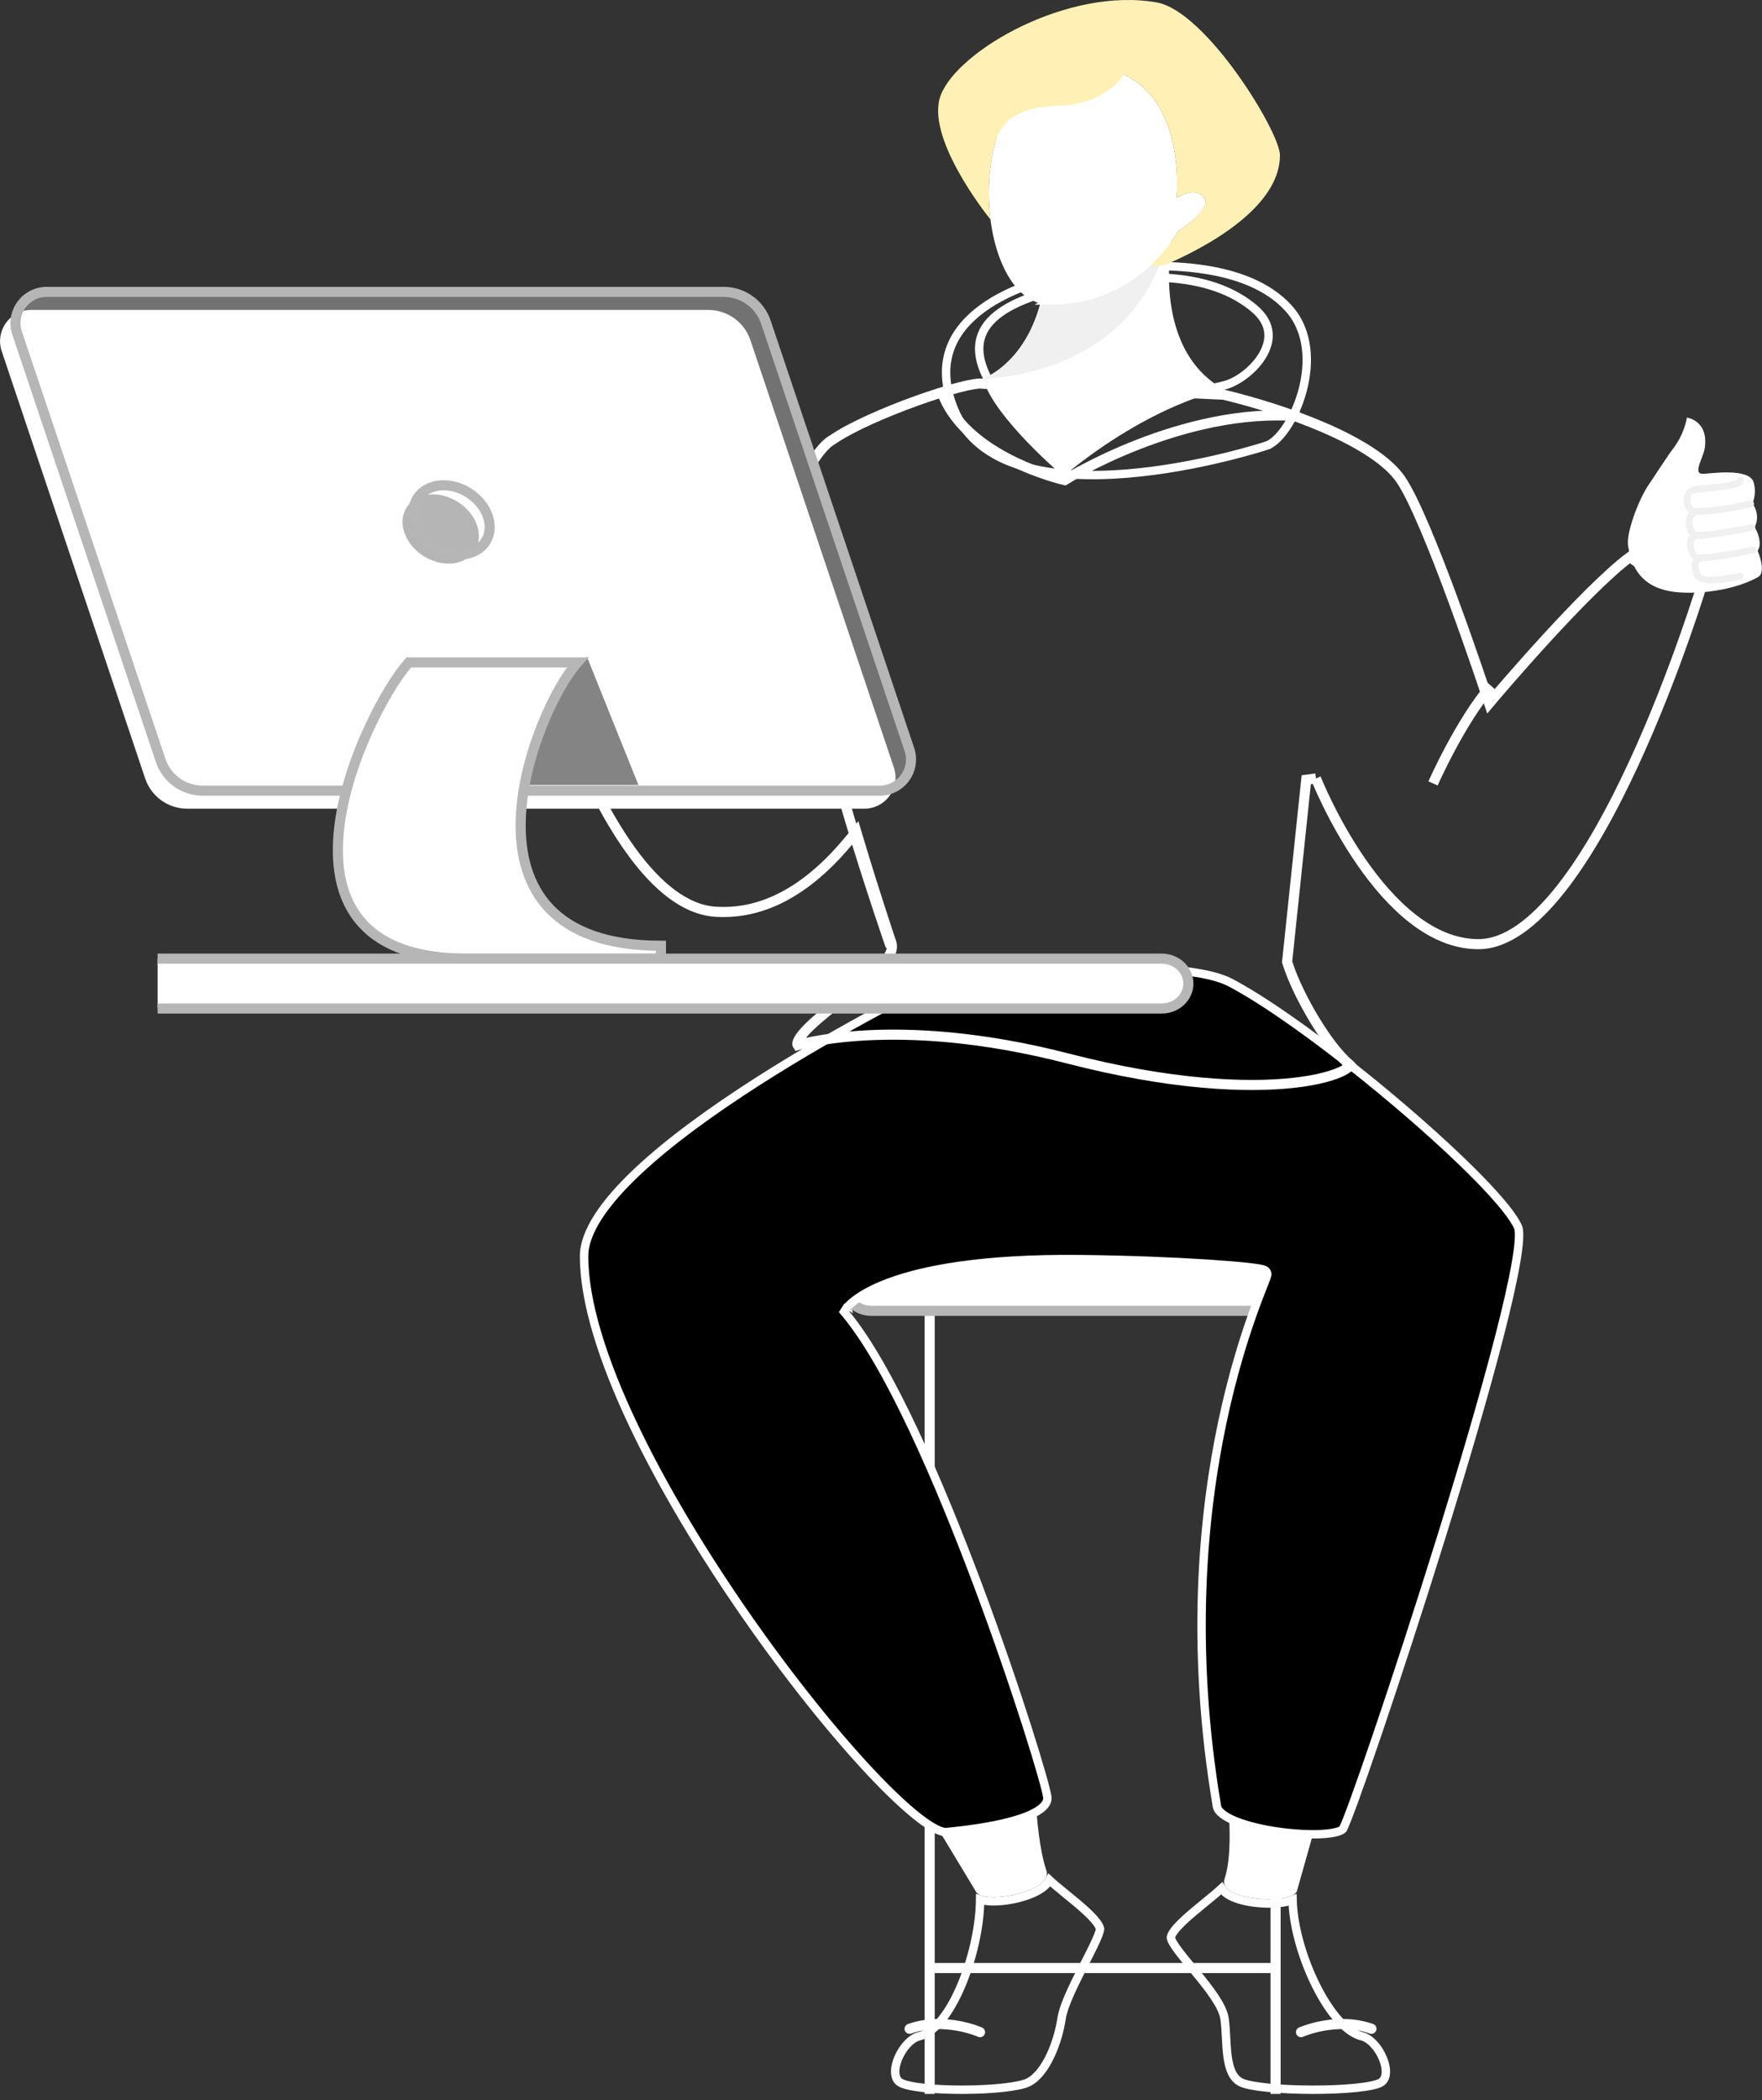 <svg width="1048" height="1249" viewBox="0 0 1048 1249" fill="none" xmlns="http://www.w3.org/2000/svg">
<rect x="0" y="0" width="1048" height="1249" fill="#333333" stroke="none"/>
<g clip-path="url(#clip0_468_4427)">
<path d="M552.95 779.521V1245.18" stroke="white" stroke-width="6" stroke-miterlimit="10"/>
<path d="M758.69 779.521V1245.18" stroke="white" stroke-width="6" stroke-miterlimit="10"/>
<path d="M550.96 1170.32H756.17" stroke="white" stroke-width="6" stroke-miterlimit="10"/>
<path d="M791.38 717.11H518.27C509.097 717.11 501.66 724.547 501.66 733.72V762.91C501.66 772.084 509.097 779.52 518.27 779.52H791.38C800.554 779.52 807.99 772.084 807.99 762.91V733.72C807.99 724.547 800.554 717.11 791.38 717.11Z" fill="white" stroke="#B6B6B6" stroke-width="6" stroke-miterlimit="10"/>
<path d="M752.994 265.113L752.941 265.128L752.888 265.146L753.67 267.52C752.888 265.146 752.888 265.146 752.887 265.146L752.883 265.147L752.864 265.154L752.782 265.18C752.709 265.204 752.598 265.24 752.451 265.287C752.157 265.381 751.717 265.521 751.14 265.7C749.986 266.06 748.285 266.578 746.105 267.213C741.745 268.481 735.476 270.212 727.856 272.053C712.607 275.739 691.992 279.857 670.466 281.62C648.906 283.385 626.616 282.771 607.927 277.121C589.295 271.489 574.447 260.931 567.221 242.872C562.056 229.963 561.642 218.99 564.375 209.691C567.115 200.367 573.093 192.471 581.144 185.876C597.315 172.628 621.475 164.946 642.59 161.783C665.53 158.347 690.403 156.862 712.654 159.732C734.95 162.608 754.253 169.808 766.502 183.404C778.514 196.736 779.224 215.961 774.572 232.857C772.259 241.257 768.66 248.903 764.658 254.694C760.579 260.596 756.366 264.167 752.994 265.113Z" stroke="white" stroke-width="5"/>
<path d="M727.633 229.274L727.582 229.285L727.531 229.298L728.15 231.72C727.531 229.298 727.531 229.298 727.53 229.299L727.527 229.299L727.511 229.303L727.447 229.32C727.389 229.334 727.301 229.356 727.185 229.385C726.953 229.443 726.606 229.53 726.152 229.64C725.244 229.862 723.905 230.184 722.193 230.58C718.768 231.371 713.85 232.461 707.887 233.65C695.955 236.028 679.872 238.797 663.224 240.37C646.544 241.947 629.445 242.309 615.422 239.95C601.258 237.566 591.025 232.547 586.874 224.089C582.345 214.861 581.563 207.413 583.184 201.334C584.808 195.244 588.952 190.122 595.074 185.768C607.432 176.978 627.096 171.848 646.901 168.465C686.384 161.72 722.607 163.865 745.874 183.376C751.504 188.098 753.925 193 754.416 197.648C754.913 202.351 753.47 207.137 750.74 211.62C748.01 216.102 744.069 220.15 739.832 223.28C735.577 226.423 731.185 228.524 727.633 229.274Z" stroke="white" stroke-width="5"/>
<path d="M821.269 1238.42C820.358 1238.98 818.591 1239.6 815.896 1240.18C813.273 1240.74 810.003 1241.22 806.267 1241.59C798.799 1242.35 789.633 1242.71 780.386 1242.69C771.14 1242.67 761.867 1242.26 754.189 1241.49C750.349 1241.11 746.94 1240.63 744.148 1240.08C741.308 1239.52 739.283 1238.91 738.101 1238.32C733.329 1235.92 731.179 1230.54 730.151 1223.12C729.647 1219.49 729.441 1215.61 729.236 1211.69L729.23 1211.58C729.029 1207.75 728.826 1203.86 728.313 1200.37C727.728 1196.39 725.305 1191.86 722.326 1187.4C719.296 1182.86 715.457 1178.05 711.697 1173.47C710.772 1172.34 709.853 1171.23 708.951 1170.14C706.153 1166.76 703.517 1163.57 701.349 1160.71C699.921 1158.83 698.742 1157.14 697.881 1155.7C696.994 1154.2 696.566 1153.16 696.449 1152.51C696.389 1152.18 696.442 1151.51 697.023 1150.36C697.589 1149.24 698.53 1147.92 699.83 1146.42C702.426 1143.44 706.146 1140.09 710.198 1136.68C712.213 1134.98 714.285 1133.29 716.314 1131.63C716.413 1131.55 716.511 1131.47 716.61 1131.39C718.53 1129.83 720.411 1128.29 722.138 1126.84C723.745 1125.49 725.284 1124.16 726.631 1122.9C726.646 1122.92 726.661 1122.95 726.677 1122.98C727.779 1124.79 729.562 1126.2 731.54 1127.28C735.496 1129.46 741.042 1130.81 746.611 1131.47C752.219 1132.13 758.127 1132.11 762.932 1131.36C765.082 1131.02 767.098 1130.52 768.798 1129.83C769.166 1144.76 774.189 1162.52 781.174 1177.49C785.1 1185.91 789.701 1193.57 794.555 1199.44C799.346 1205.24 804.656 1209.63 810.08 1210.92C812.348 1211.47 814.787 1213.06 817.059 1215.49C819.31 1217.89 821.247 1220.95 822.549 1224.12C823.859 1227.32 824.459 1230.45 824.229 1233.02C824.004 1235.54 823.019 1237.34 821.269 1238.42Z" stroke="white" stroke-width="5"/>
<path d="M780.809 1091.16L771.349 1124.69C767.839 1133.06 723.989 1130.23 728.349 1117.31C732.709 1104.39 731.059 1081.94 731.059 1081.94L780.809 1091.16Z" fill="white"/>
<path d="M773.81 1208.45C773.81 1208.45 794.81 1199.07 815.71 1206.45" stroke="white" stroke-width="6" stroke-miterlimit="10" stroke-linecap="round"/>
<path d="M611.608 1238.32C609.073 1239.59 603.738 1240.71 596.591 1241.49C589.577 1242.26 581.187 1242.67 572.823 1242.69C564.457 1242.71 556.174 1242.35 549.373 1241.6C545.97 1241.22 542.977 1240.75 540.55 1240.19C538.067 1239.62 536.379 1239 535.44 1238.42C533.69 1237.34 532.705 1235.54 532.479 1233.02C532.248 1230.45 532.847 1227.31 534.157 1224.12C535.458 1220.95 537.394 1217.89 539.646 1215.49C541.919 1213.06 544.359 1211.47 546.629 1210.92C552.108 1209.62 557.115 1205.17 561.448 1199.34C565.835 1193.44 569.803 1185.77 573.094 1177.35C578.983 1162.29 582.851 1144.5 582.955 1129.61C584.683 1130.18 586.722 1130.48 588.872 1130.6C593.609 1130.86 599.404 1130.22 604.885 1128.92C610.34 1127.62 615.737 1125.59 619.556 1122.92C621.438 1121.6 623.158 1119.94 624.183 1118C625.505 1119.23 627.005 1120.53 628.572 1121.84C630.298 1123.29 632.179 1124.83 634.099 1126.39L634.395 1126.63C636.424 1128.29 638.496 1129.98 640.511 1131.68C644.563 1135.09 648.283 1138.44 650.88 1141.42C652.179 1142.92 653.121 1144.24 653.686 1145.36C654.267 1146.51 654.32 1147.18 654.26 1147.51C653.933 1149.32 652.595 1152.56 650.504 1156.92C649.004 1160.05 647.209 1163.58 645.313 1167.3C644.624 1168.65 643.921 1170.03 643.214 1171.43C640.58 1176.63 637.904 1182.04 635.76 1187.02C633.637 1191.94 631.945 1196.64 631.396 1200.37C630.433 1206.92 628.199 1215.14 624.774 1222.4C621.309 1229.75 616.828 1235.7 611.608 1238.32Z" stroke="white" stroke-width="5"/>
<path d="M558.9 1089.16L580.36 1124.69C583.87 1133.06 626.72 1125.23 622.36 1112.31C618 1099.39 616.65 1078.94 616.65 1078.94L558.9 1089.16Z" fill="white"/>
<path d="M582.9 1208.45C582.9 1208.45 561.95 1199.07 541 1206.45" stroke="white" stroke-width="6" stroke-miterlimit="10" stroke-linecap="round"/>
<path d="M505.14 779.86L503.029 778.52L502.054 780.055L503.214 781.455C516.018 796.912 529.857 821.725 543.461 850.643C557.042 879.513 570.309 912.297 581.999 943.572C593.688 974.842 603.791 1004.57 611.046 1027.33C614.674 1038.71 617.587 1048.33 619.629 1055.52C620.65 1059.12 621.449 1062.09 622.011 1064.37C622.588 1066.7 622.873 1068.15 622.93 1068.78C623.132 1071.01 622.069 1073.23 619.159 1075.52C616.221 1077.84 611.726 1079.94 605.976 1081.79C594.514 1085.48 578.853 1087.93 562.909 1089.47C561.632 1089.6 559.557 1089.12 556.559 1087.6C553.636 1086.11 550.136 1083.79 546.127 1080.65C538.115 1074.39 528.313 1065.08 517.375 1053.41C495.512 1030.07 469.304 997.448 444.075 961.214C418.846 924.981 394.64 885.196 376.752 847.531C358.83 809.793 347.39 774.467 347.39 747.06C347.39 739.891 350.376 731.914 355.937 723.327C361.483 714.763 369.464 705.787 379.144 696.671C398.503 678.442 424.386 659.907 450.368 643.268C476.331 626.641 502.306 611.963 521.797 601.438C531.54 596.177 539.659 591.956 545.339 589.052C548.179 587.599 550.41 586.477 551.928 585.717C552.688 585.338 553.27 585.049 553.661 584.856C553.748 584.812 553.827 584.774 553.895 584.74L553.905 584.738C554.173 584.701 554.572 584.645 555.094 584.574C556.139 584.431 557.678 584.223 559.653 583.966C563.601 583.451 569.287 582.738 576.23 581.946C590.12 580.361 609.029 578.46 629.118 577.192C649.218 575.923 670.449 575.29 688.997 576.232C707.673 577.18 723.199 579.71 732.195 584.497C758.418 598.461 798.623 628.525 833.651 658.417C851.144 673.345 867.287 688.18 879.692 700.874C885.896 707.223 891.141 713.012 895.144 717.992C899.186 723.019 901.83 727.06 902.992 729.937C903.415 730.984 903.656 733.262 903.436 737.062C903.223 740.732 902.609 745.451 901.63 751.099C899.673 762.385 896.293 777.168 891.905 794.273C883.133 828.472 870.381 871.775 857.081 914.589C843.783 957.396 829.948 999.684 819.016 1031.84C813.55 1047.92 808.813 1061.46 805.235 1071.26C803.445 1076.16 801.951 1080.11 800.803 1082.97C800.228 1084.4 799.749 1085.54 799.368 1086.37C799.177 1086.79 799.019 1087.12 798.893 1087.36C798.805 1087.53 798.748 1087.63 798.721 1087.67C798.706 1087.7 798.7 1087.71 798.703 1087.7C798.411 1088.1 797.353 1088.83 794.862 1089.47C792.526 1090.07 789.42 1090.48 785.741 1090.67C778.4 1091.04 769.123 1090.52 759.927 1089.2C750.719 1087.87 741.739 1085.76 734.951 1083.01C731.552 1081.63 728.814 1080.13 726.885 1078.57C724.937 1077 724.046 1075.56 723.834 1074.31C707.71 978.951 715.452 900.46 727.058 845.602C732.861 818.172 739.631 796.647 744.87 781.872C747.49 774.484 749.728 768.78 751.278 764.853L751.51 764.267C752.172 762.589 752.707 761.236 753.067 760.258C753.265 759.721 753.435 759.232 753.547 758.838C753.6 758.649 753.664 758.399 753.699 758.136C753.716 758.007 753.737 757.795 753.722 757.543C753.71 757.347 753.661 756.802 753.292 756.246C752.84 755.568 752.185 755.267 752.009 755.185C751.714 755.047 751.4 754.943 751.118 754.861C750.545 754.694 749.817 754.538 748.988 754.39C747.313 754.091 744.975 753.778 742.084 753.458C736.287 752.818 728.106 752.136 718.198 751.493C698.374 750.208 671.552 749.076 642.897 748.76C583.343 748.103 548.58 755.271 528.607 762.727C518.612 766.458 512.302 770.269 508.444 773.222C506.515 774.699 505.202 775.959 504.35 776.883C503.924 777.345 503.614 777.723 503.4 778.001C503.293 778.14 503.21 778.254 503.149 778.341C503.119 778.385 503.094 778.422 503.074 778.451L503.048 778.491L503.038 778.507L503.033 778.514C503.031 778.517 503.029 778.52 505.14 779.86Z" fill="black" stroke="white" stroke-width="5"/>
<path d="M427.8 403.4C430.67 404.272 430.67 404.271 430.671 404.27L430.672 404.266L430.677 404.25L430.698 404.181L430.782 403.905C430.857 403.661 430.968 403.298 431.115 402.822C431.409 401.872 431.845 400.473 432.408 398.687C433.535 395.115 435.176 389.993 437.227 383.8C441.331 371.41 447.074 354.75 453.637 337.647C460.205 320.53 467.567 303.038 474.905 288.956C478.575 281.913 482.205 275.788 485.69 271.012C489.222 266.17 492.412 262.989 495.123 261.5L495.251 261.43L495.372 261.347C506.274 253.9 526.299 245.124 544.984 238.407C554.287 235.063 563.158 232.265 570.269 230.422C573.828 229.499 576.902 228.828 579.345 228.443C581.906 228.04 583.422 228.014 584.067 228.137L584.278 228.177L584.493 228.187L727.728 234.704C745.698 239.023 768.048 245.833 787.947 254.49C808.109 263.262 825.153 273.681 832.968 284.895C836.934 290.585 842.126 301.369 847.741 314.613C853.32 327.773 859.213 343.111 864.596 357.732C869.977 372.347 874.839 386.22 878.357 396.44C880.115 401.549 881.537 405.745 882.519 408.662C883.01 410.12 883.391 411.259 883.649 412.032C883.778 412.419 883.876 412.715 883.942 412.913L884.017 413.138L884.035 413.194L884.04 413.208L884.041 413.211C884.041 413.212 884.041 413.212 886.89 412.27M427.8 403.4C425.474 405.295 425.473 405.295 425.473 405.294L425.469 405.29L425.457 405.274L425.405 405.211L425.201 404.961L424.406 403.985C423.709 403.13 422.685 401.877 421.381 400.28C418.773 397.087 415.042 392.525 410.551 387.046C401.569 376.088 389.548 361.467 377.391 346.813C365.231 332.156 352.944 317.478 343.427 306.4C338.666 300.858 334.615 296.237 331.627 292.976C330.128 291.341 328.925 290.079 328.047 289.222C327.939 289.117 327.839 289.02 327.745 288.931C327.679 288.978 327.607 289.03 327.532 289.085C326.597 289.776 325.364 290.891 323.895 292.374C320.977 295.319 317.439 299.395 313.986 303.57C310.545 307.73 307.235 311.932 304.782 315.097C303.556 316.678 302.547 317.999 301.844 318.923C301.753 319.043 301.667 319.156 301.586 319.262C301.66 319.579 301.747 319.95 301.846 320.373C302.226 321.987 302.794 324.359 303.546 327.382C305.048 333.428 307.283 342.076 310.206 352.473C316.054 373.273 324.649 401.033 335.647 428.926C346.656 456.849 360.015 484.754 375.346 505.933C390.771 527.242 407.684 541.043 425.64 542.186C456.743 544.167 483.392 526.168 505.699 498.929L509.273 494.565L510.893 499.969C515.885 516.616 520.713 531.806 524.293 542.835C526.083 548.349 527.561 552.822 528.59 555.914C529.105 557.461 529.508 558.662 529.782 559.477C529.919 559.884 530.024 560.194 530.094 560.402L530.174 560.637L530.194 560.696L530.199 560.711L530.2 560.714L530.2 560.715C530.2 560.715 530.2 560.715 527.36 561.68L530.2 560.715L530.224 560.785L530.244 560.856C531.131 563.96 529.718 567.093 527.995 569.653C526.178 572.353 523.46 575.233 520.321 578.158C515.088 583.034 508.271 588.408 501.551 593.705C500.203 594.768 498.859 595.828 497.532 596.88C489.465 603.276 482.102 609.344 477.786 614.403C475.587 616.98 474.523 618.913 474.274 620.208C474.165 620.775 474.237 621.092 474.326 621.29C474.351 621.347 474.387 621.414 474.441 621.492C474.799 621.392 475.216 621.28 475.692 621.156C477.541 620.675 480.274 620.026 483.864 619.334C491.043 617.951 501.649 616.397 515.467 615.679C543.105 614.244 583.573 616.156 635.149 629.455L635.149 629.455C696.179 645.205 741.273 647.06 769.529 643.914C783.709 642.335 793.444 639.518 798.815 636.715C801.591 635.266 802.732 634.061 803.046 633.445C803.056 633.424 803.065 633.406 803.072 633.39C803.024 633.334 802.944 633.253 802.814 633.15C796.58 628.201 788.905 618.033 782.091 606.856C775.23 595.603 768.98 582.895 765.738 572.58L765.551 571.986L765.616 571.367L776.926 463.687L782.7 462.901L782.701 462.9L782.701 462.9L782.701 462.902L782.706 462.913L782.725 462.962C782.743 463.006 782.77 463.074 782.807 463.166C782.88 463.348 782.992 463.622 783.141 463.981C783.438 464.7 783.885 465.762 784.477 467.117C785.66 469.827 787.42 473.708 789.719 478.37C794.322 487.701 801.067 500.122 809.646 512.523C818.235 524.94 828.591 537.231 840.386 546.394C852.176 555.552 865.236 561.46 879.32 561.46C895.669 561.46 912.344 548.866 928.418 528.509C944.356 508.325 959.084 481.297 971.66 454.106C984.223 426.945 994.572 399.765 1001.78 379.363C1005.39 369.165 1008.21 360.669 1010.12 354.725C1010.86 352.429 1011.47 350.514 1011.93 349.029C1000.15 347.92 989.564 343.485 981.769 339.211C977.426 336.83 973.901 334.472 971.454 332.704C970.669 332.137 969.994 331.63 969.437 331.201C956.318 340.973 936.931 360.894 920.362 378.944C911.73 388.347 903.932 397.166 898.292 403.635C895.472 406.869 893.192 409.514 891.618 411.35C890.831 412.268 890.221 412.983 889.808 413.469C889.686 413.612 889.581 413.735 889.494 413.837L889.338 414.021L889.219 414.161L889.19 414.196L889.182 414.205L889.181 414.207C889.18 414.207 889.18 414.207 886.89 412.27M427.8 403.4L430.67 404.272L429.033 409.664L425.474 405.295L427.8 403.4ZM886.89 412.27L889.18 414.207L885.723 418.295L884.041 413.212L886.89 412.27ZM328.516 288.479C328.516 288.48 328.5 288.486 328.471 288.495C328.502 288.482 328.517 288.477 328.516 288.479Z" stroke="white" stroke-width="6"/>
<path d="M886.89 407.87C868.74 428.74 852.34 465.87 852.34 465.87" stroke="white" stroke-width="6" stroke-miterlimit="10"/>
<path d="M772.879 247.57C703.199 241.68 633.239 285.51 633.239 285.51C633.239 285.51 571.739 271.73 559.439 230.79" stroke="white" stroke-width="6" stroke-miterlimit="10"/>
<path d="M529.359 561.68C529.359 561.68 490.899 451.2 485.529 404.61" stroke="white" stroke-width="6" stroke-miterlimit="10" stroke-linecap="round"/>
<path d="M1013.91 266.67C1012.98 272.62 1006.51 281.85 1012.91 281.78C1016.21 281.78 1040.07 277.89 1042.99 286.67C1044.22 290.843 1044 295.311 1042.36 299.34C1047.59 307.15 1043.59 313.53 1043.59 313.53C1046.75 318.39 1047.59 324.68 1045.39 327.45C1045.39 327.45 1050.92 340.2 1045.64 343.16C1029.28 352.36 1003.19 354.27 990.55 351C981.68 348.71 971.04 343.23 968.32 324.35C967.2 316.62 974.9 296.35 980.78 287.99C983.18 284.55 991.97 270.83 994.94 267.07C999.174 261.565 1002.06 255.143 1003.36 248.32C1003.36 248.32 1016.51 250.05 1013.91 266.67Z" fill="white"/>
<path d="M1035.3 285.5C1035.88 289.5 1011.51 290.34 1007.3 291.26C1001.3 292.56 1002.08 305.37 1009.86 304.12C1020.45 303.637 1030.96 302.12 1041.25 299.59" stroke="#F0F0F0" stroke-width="4" stroke-miterlimit="10" stroke-linecap="round"/>
<path d="M1042 313.66C1016.22 318.86 1009.34 318.38 1009.34 318.38C1005.58 319.12 1000.74 305.83 1009.86 304.12" stroke="#F0F0F0" stroke-width="4" stroke-miterlimit="10" stroke-linecap="round"/>
<path d="M1042.64 327C1018.38 332.33 1009.98 331.72 1009.98 331.72C1006.39 332.15 1001.9 319.51 1009.23 318.64" stroke="#F0F0F0" stroke-width="4" stroke-miterlimit="10" stroke-linecap="round"/>
<path d="M1016.77 331.51C1016.77 331.51 1008.1 330.7 1008.23 336.1C1008.47 345.7 1013.12 346.73 1035.07 342.7" stroke="#F0F0F0" stroke-width="4" stroke-miterlimit="10" stroke-linecap="round"/>
<path d="M293.59 237.16C293.79 243.16 299.04 253.02 292.75 252.16C289.49 251.72 266.44 245.03 262.5 253.32C260.772 257.284 260.447 261.718 261.58 265.89C255.48 272.95 258.64 279.73 258.64 279.73C254.94 284.14 253.35 290.24 255.18 293.24C255.18 293.24 248.18 305.13 253.02 308.69C268.02 319.75 293.52 324.8 306.38 323.11C315.38 321.93 326.55 317.82 331.53 299.54C333.53 292.06 328.44 271.19 323.67 262.19C321.72 258.5 314.72 243.91 312.24 239.84C308.751 233.895 306.696 227.218 306.24 220.34C306.24 220.34 293.05 220.46 293.59 237.16Z" fill="white"/>
<path d="M263.49 309.55C284.64 316.19 289.35 315.73 290.76 306.3C291.2 303.3 288.65 301.93 286.34 301.3C287.408 301.509 288.486 301.66 289.57 301.75C292.79 302.54 298.24 291.57 293.41 288.54C295.41 287.54 297.53 280.37 297.52 274C301.25 271.42 301.52 263.77 297.18 262.24C293.09 260.81 269.18 257 270.18 253.14L263.49 309.55Z" fill="white"/>
<path d="M263.87 266.3C273.335 269.954 283.116 272.725 293.09 274.58C300.6 276.75 302.93 264.22 297.18 262.21C293.09 260.78 273.96 254.55 270.18 253.12" stroke="#F0F0F0" stroke-width="3" stroke-miterlimit="10" stroke-linecap="round"/>
<path d="M261.43 280.08C286.21 288.33 291.87 288.7 291.87 288.7C295.48 289.88 301.87 277.38 293.09 274.58" stroke="#F0F0F0" stroke-width="3" stroke-miterlimit="10" stroke-linecap="round"/>
<path d="M258 293.1C281.26 301.31 289.62 301.72 289.62 301.72C293.11 302.59 297.98 289.48 289.42 288.35" stroke="#F0F0F0" stroke-width="3" stroke-miterlimit="10" stroke-linecap="round"/>
<path d="M282.89 300.73C282.89 300.73 291.54 300.99 290.76 306.3C289.35 315.73 284.65 316.18 263.5 309.55" stroke="#F0F0F0" stroke-width="3" stroke-miterlimit="10" stroke-linecap="round"/>
<path d="M697.71 138.21C697.71 138.21 682.48 206.35 728.15 231.72C728.15 231.72 686.15 238.97 632.47 283.18C632.47 283.18 591.15 248.39 584.63 225.18C584.63 225.18 626.63 210.69 622.32 138.18L697.71 138.21Z" fill="white"/>
<path d="M697.71 138.21H622.32C626.67 210.7 584.63 225.21 584.63 225.21C584.63 225.21 668.46 225.21 692.17 150.47L697.71 138.21Z" fill="#F0F0F0"/>
<path d="M698.366 136.397L698.686 135.774L699.285 135.408L699.285 135.408L699.285 135.408L699.286 135.407L699.294 135.402L699.331 135.38C699.365 135.359 699.417 135.326 699.486 135.283C699.624 135.196 699.829 135.066 700.091 134.896C700.615 134.557 701.364 134.061 702.251 133.442C704.031 132.2 706.335 130.485 708.487 128.567C710.67 126.621 712.551 124.592 713.627 122.736C714.725 120.841 714.654 119.757 714.246 119.077C712.941 116.904 710.397 116.507 706.992 117.311C705.401 117.687 703.898 118.276 702.775 118.785C702.219 119.037 701.77 119.263 701.464 119.424C701.311 119.504 701.195 119.567 701.12 119.609C701.1 119.62 701.084 119.629 701.07 119.637C701.058 119.644 701.048 119.649 701.04 119.654L701.026 119.661L701.025 119.662L701.025 119.662L701.024 119.663L701.023 119.663L696.749 122.149L697.284 117.231L697.284 117.23L697.284 117.23L697.285 117.224L697.288 117.188C697.292 117.155 697.297 117.104 697.304 117.034C697.317 116.894 697.336 116.681 697.359 116.4C697.404 115.838 697.463 115.005 697.515 113.94C697.618 111.808 697.693 108.754 697.575 105.089C697.339 97.743 696.331 88.031 693.282 78.422C690.231 68.811 685.183 59.441 676.957 52.588C668.776 45.771 657.238 41.264 640.837 41.709L640.837 41.709C624.037 42.166 611.871 50.729 603.672 63.558C595.418 76.473 591.227 93.684 590.687 111.012C590.147 128.337 593.266 145.492 599.34 158.217C605.449 171.014 614.188 178.71 624.698 178.71L698.366 136.397ZM698.366 136.397L698.366 136.398M698.366 136.397L698.366 136.398M698.365 136.399L698.357 136.414C698.349 136.429 698.336 136.455 698.317 136.49C698.279 136.561 698.22 136.672 698.138 136.819C697.974 137.115 697.722 137.558 697.38 138.129C696.694 139.27 695.648 140.918 694.223 142.904C691.373 146.878 687.023 152.189 681.046 157.499C669.11 168.105 650.705 178.7 624.699 178.71L698.365 136.399ZM698.365 136.399L698.365 136.399M698.365 136.399L698.365 136.399M698.366 136.398L698.365 136.399M698.366 136.398L698.365 136.399" fill="white" stroke="white" stroke-width="5"/>
<path d="M761.29 92.33C761.29 118.75 729.4 141.59 694.09 157.09C692 158.01 688.62 158.22 684.34 157.88C690.791 151.995 696.275 145.131 700.59 137.54C700.59 137.54 720.7 125 716.35 117.79C712 110.58 699.73 117.49 699.73 117.49C699.73 117.49 705.84 61.64 668.45 44.29C668.16 44.83 658.45 61.95 629.75 62.86C602.45 63.71 595 74.12 591.88 85C591.78 85.38 591.68 85.75 591.59 86.13C588.072 100.602 587.231 115.596 589.11 130.37L588.95 130.31C586.3 127.09 550.09 81.2 559.54 56.59C569.81 29.84 635.45 -7.89 688 1.45C717.35 6.68 761.28 78.44 761.29 92.33Z" fill="#FFF1B5"/>
<path d="M523.28 471H120.53C115.003 470.993 109.618 469.252 105.133 466.023C100.648 462.794 97.29 458.239 95.53 453L10.17 198.83C9.232 196.037 8.972 193.061 9.412 190.148C9.852 187.234 10.979 184.468 12.699 182.076C14.42 179.684 16.685 177.736 19.307 176.393C21.929 175.049 24.833 174.349 27.78 174.35H430.53C436.056 174.359 441.44 176.1 445.925 179.329C450.409 182.558 453.769 187.112 455.53 192.35L540.84 446.46C541.788 449.253 542.057 452.231 541.625 455.148C541.194 458.066 540.073 460.838 538.357 463.237C536.641 465.635 534.378 467.59 531.756 468.94C529.135 470.29 526.229 470.996 523.28 471Z" fill="#727272"/>
<path d="M514.09 480.91H111.33C105.803 480.903 100.418 479.162 95.933 475.933C91.448 472.704 88.09 468.149 86.33 462.91L1 208.79C0.062 205.998 -0.197 203.023 0.242 200.11C0.681 197.198 1.807 194.431 3.527 192.04C5.246 189.648 7.509 187.7 10.13 186.356C12.751 185.012 15.654 184.311 18.6 184.31H421.34C426.866 184.317 432.251 186.058 436.736 189.287C441.221 192.517 444.58 197.071 446.34 202.31L531.66 456.43C532.596 459.22 532.856 462.192 532.419 465.103C531.981 468.013 530.858 470.777 529.142 473.168C527.426 475.559 525.166 477.508 522.549 478.854C519.932 480.2 517.033 480.905 514.09 480.91Z" fill="white"/>
<path d="M523.28 470.18H120.53C115.003 470.174 109.617 468.434 105.132 465.205C100.647 461.975 97.288 457.42 95.53 452.18L10.17 198.06C9.232 195.267 8.972 192.291 9.412 189.378C9.852 186.464 10.979 183.698 12.699 181.306C14.42 178.914 16.685 176.966 19.307 175.623C21.929 174.279 24.833 173.579 27.78 173.58H430.53C436.056 173.589 441.44 175.33 445.925 178.559C450.409 181.788 453.769 186.342 455.53 191.58L540.88 445.7C541.817 448.492 542.077 451.468 541.637 454.38C541.198 457.293 540.072 460.059 538.353 462.45C536.633 464.842 534.37 466.79 531.749 468.134C529.128 469.478 526.225 470.179 523.28 470.18V470.18Z" stroke="#B6B6B6" stroke-width="6" stroke-miterlimit="10"/>
<path d="M349.08 390.53L379.72 466.78H313.5C313.5 466.78 326.37 407.13 349.08 390.53Z" fill="#848484"/>
<path d="M393.119 562.41C262.729 562.41 317.559 422.88 343.489 393.9H243.139C217.219 422.9 147.069 570.07 277.449 570.07H393.119V562.41Z" fill="white" stroke="#B6B6B6" stroke-width="6" stroke-miterlimit="10"/>
<path d="M282.433 327.396C288.052 318.495 283.516 305.541 272.303 298.463C261.09 291.385 247.445 292.863 241.826 301.765C236.207 310.667 240.743 323.621 251.956 330.698C263.169 337.776 276.815 336.298 282.433 327.396Z" fill="#B5B5B5"/>
<path d="M288.838 321.993C294.457 313.092 289.922 300.138 278.708 293.06C267.495 285.982 253.85 287.461 248.231 296.362C242.612 305.264 247.148 318.218 258.361 325.296C269.575 332.373 283.22 330.895 288.838 321.993Z" stroke="#B6B6B6" stroke-width="6" stroke-miterlimit="10"/>
<path d="M93.75 570.07H690.92C699.7 570.07 706.82 576.71 706.82 584.91C706.82 593.1 699.7 599.74 690.92 599.74H93.75V570.07Z" fill="white"/>
<path d="M93.75 570.07H690.92C699.7 570.07 706.82 576.71 706.82 584.91C706.82 593.1 699.7 599.74 690.92 599.74H93.75" stroke="#B6B6B6" stroke-width="6" stroke-miterlimit="10"/>
</g>
<defs>
<clipPath id="clip0_468_4427">
<rect width="1047.92" height="1248.68" fill="white"/>
</clipPath>
</defs>
</svg>
